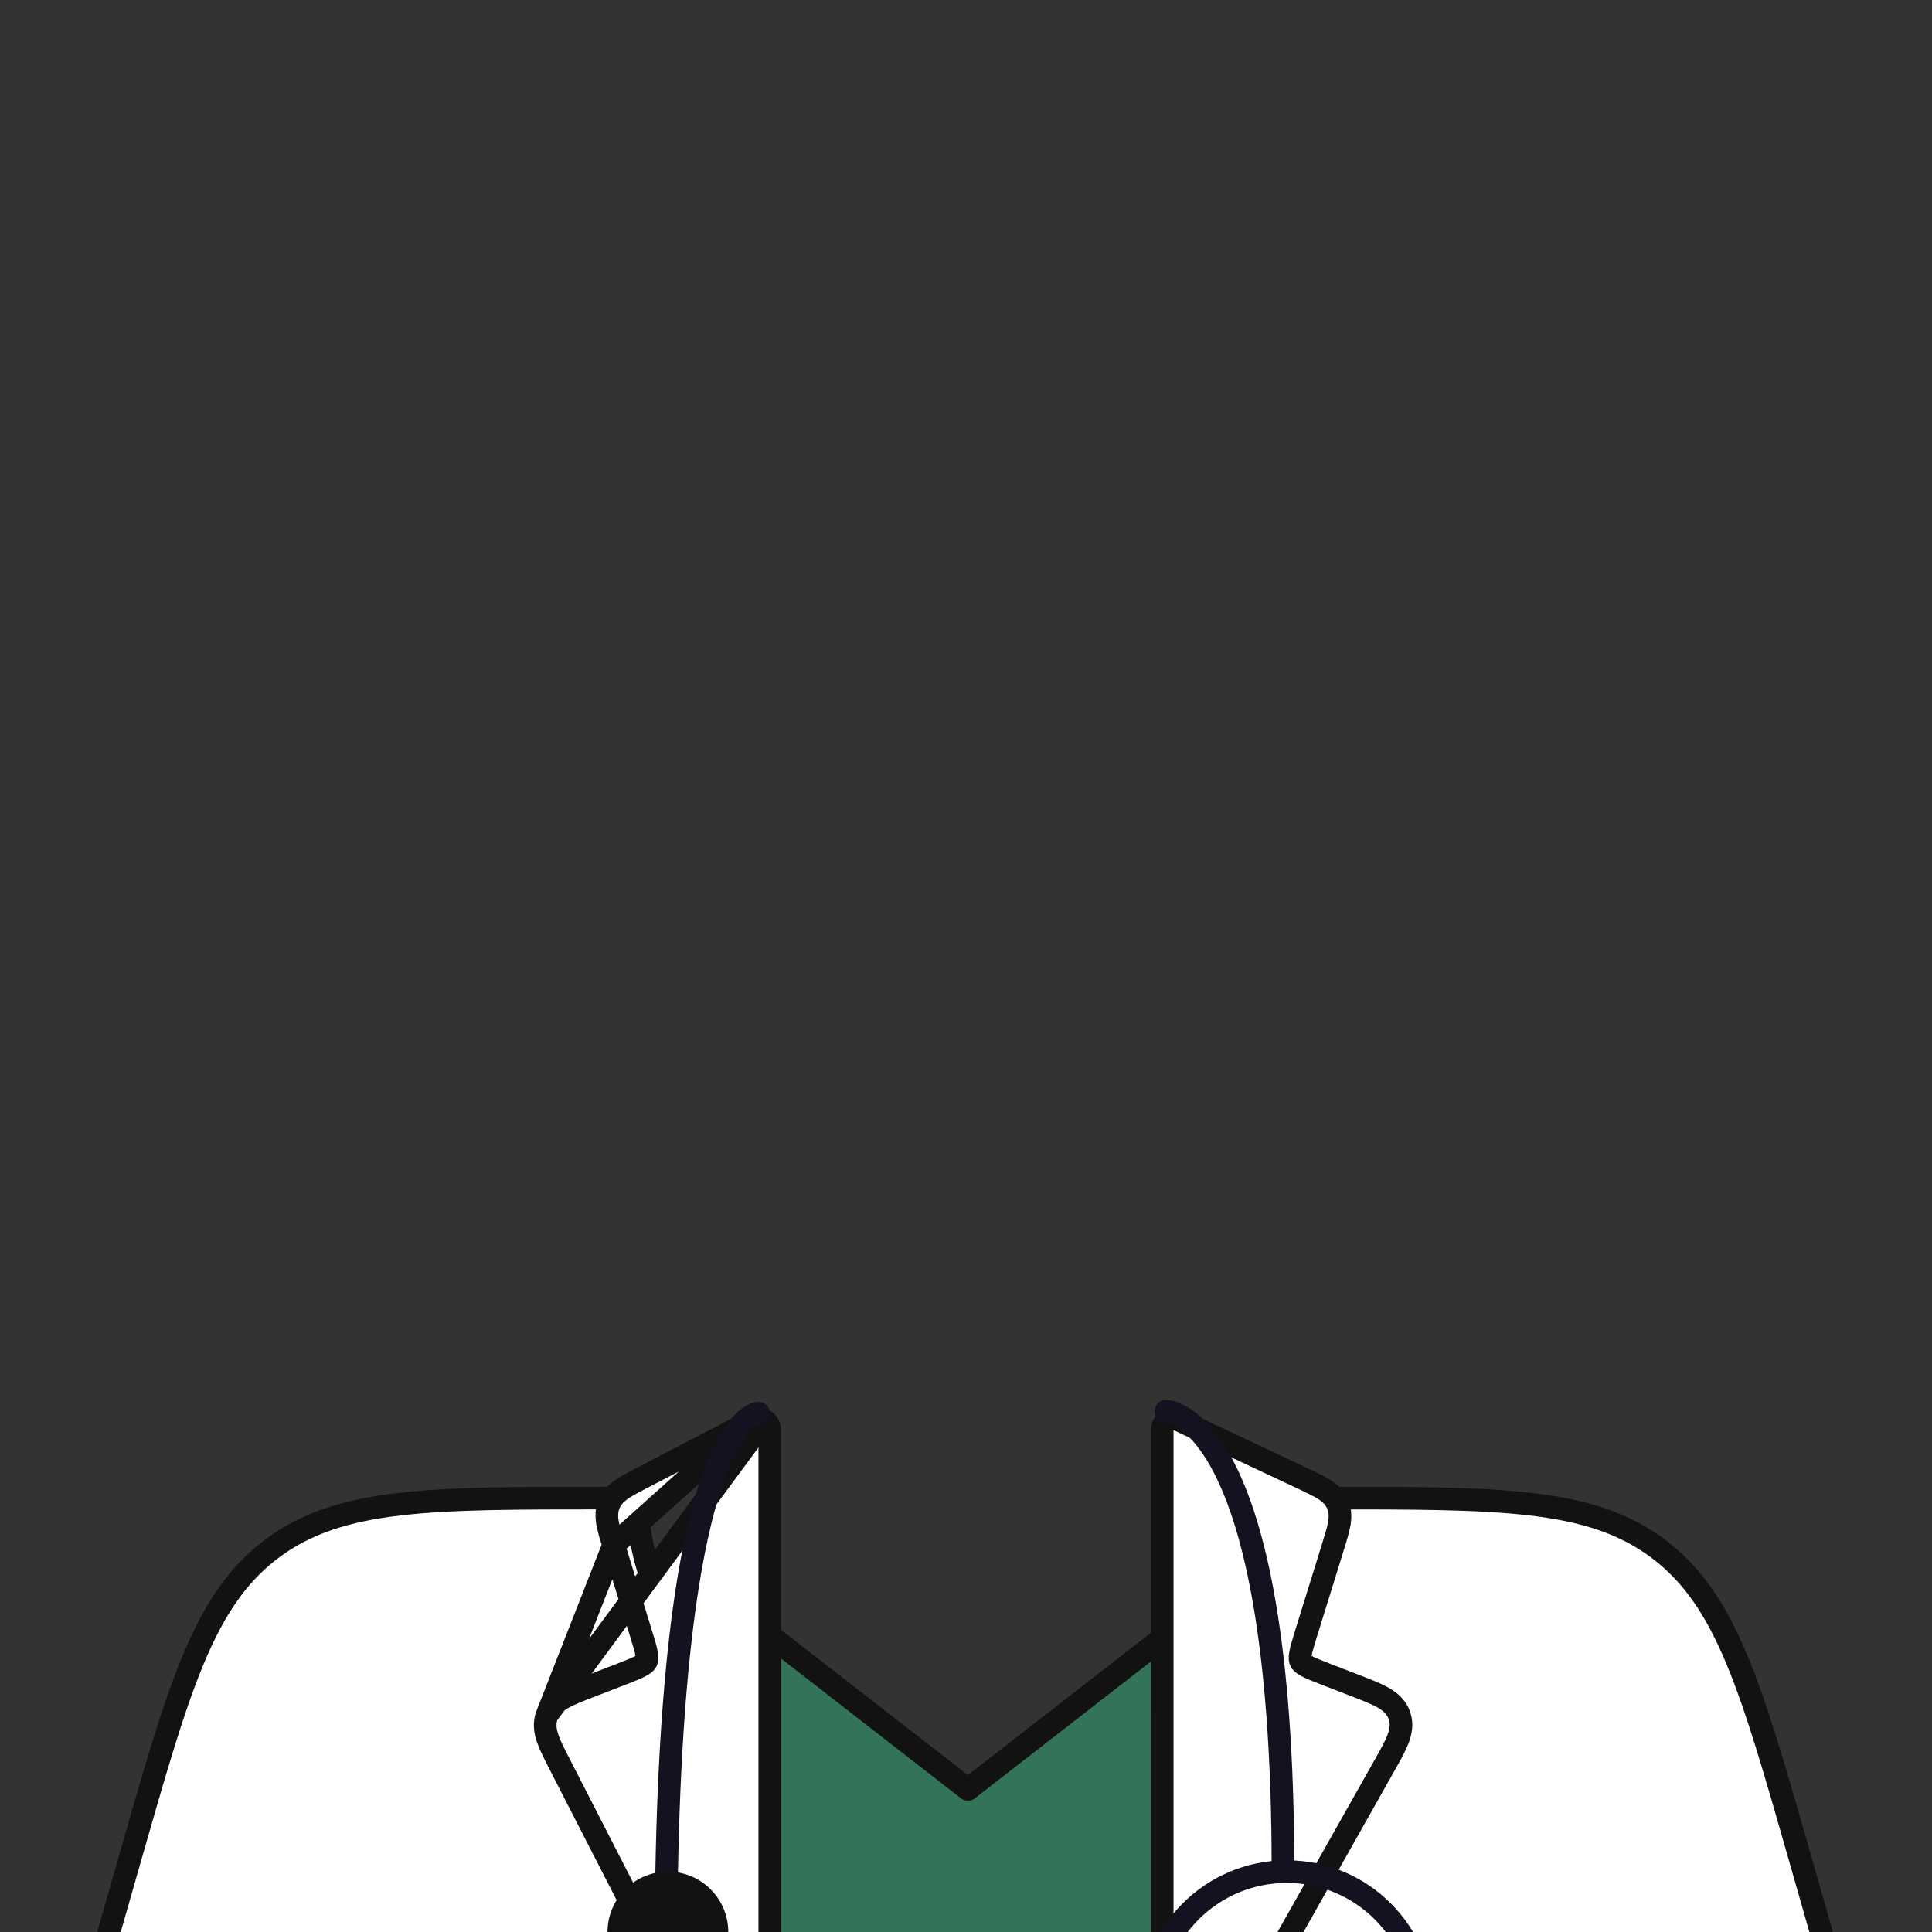 <svg width="512" height="512" viewBox="0 0 512 512" fill="none" xmlns="http://www.w3.org/2000/svg">
<rect x="0" y="0" width="512" height="512" fill="#333333" stroke="none"/>
<g clip-path="url(#clip0_1735_738)">
<path d="M179.841 414.631C178.936 413.928 177.71 413.802 176.681 414.305C175.652 414.809 175 415.854 175 417V512C175 513.657 176.343 515 178 515H335C336.657 515 338 513.657 338 512V417C338 415.854 337.348 414.809 336.319 414.305C335.29 413.802 334.064 413.928 333.159 414.631L256.5 474.201L179.841 414.631Z" fill="#337357" stroke="#121212" stroke-width="6" stroke-linejoin="round"/>
<path d="M29.115 511.176L28.023 515H32H200.5H203.5V512V457.432V455.748L202.062 454.871C185.517 444.782 177.264 431.039 173.128 419.791C171.057 414.16 170.024 409.162 169.508 405.587C169.251 403.802 169.124 402.376 169.061 401.41C169.03 400.928 169.014 400.56 169.007 400.321C169.003 400.201 169.002 400.114 169.001 400.06L169 400.004L169 400V399.998V399.996V399.995V397H166H160.551H160.349C137.284 397 119.713 397 105.783 398.634C91.733 400.281 81.064 403.619 71.928 410.511C62.792 417.402 56.652 426.743 51.208 439.8C45.81 452.746 40.983 469.64 34.646 491.817L34.591 492.012L29.115 511.176Z" fill="white" stroke="#121212" stroke-width="6"/>
<path d="M482.385 511.176L483.477 515H479.5H311H308V512V457.432V455.748L309.438 454.871C325.983 444.782 334.236 431.039 338.372 419.791C340.443 414.16 341.476 409.162 341.992 405.587C342.249 403.802 342.376 402.376 342.439 401.41C342.47 400.928 342.486 400.56 342.493 400.321C342.497 400.201 342.498 400.114 342.499 400.06L342.5 400.004L342.5 400V399.998V399.996V399.995V397H345.5H350.949H351.151C374.216 397 391.787 397 405.717 398.634C419.767 400.281 430.436 403.619 439.572 410.511C448.708 417.402 454.848 426.743 460.292 439.8C465.69 452.746 470.517 469.64 476.854 491.817L476.909 492.012L482.385 511.176Z" fill="white" stroke="#121212" stroke-width="6"/>
<path d="M202.557 376.436C203.453 376.98 204 377.952 204 379V532.5C204 534.157 202.657 535.5 201 535.5H185C183.875 535.5 182.844 534.87 182.331 533.869L148.411 467.725L148.315 467.539C146.977 464.93 145.832 462.698 145.172 460.803C144.468 458.782 144.137 456.67 144.968 454.488H144.968M202.557 376.436L144.968 454.488M202.557 376.436C201.662 375.892 200.547 375.855 199.617 376.338M202.557 376.436L199.617 376.338M144.968 454.488C145.799 452.306 147.45 450.948 149.32 449.908C151.074 448.932 153.413 448.026 156.147 446.968L156.343 446.892L164.467 443.748C167.02 442.759 168.66 442.118 169.816 441.488C170.895 440.899 171.174 440.514 171.31 440.233C171.446 439.951 171.574 439.494 171.365 438.282C171.141 436.986 170.625 435.302 169.813 432.687L162.608 409.47M144.968 454.488C144.968 454.488 144.968 454.488 144.968 454.488L162.608 409.47M199.617 376.338L170.019 391.713L169.864 391.794C167.869 392.83 166.133 393.732 164.81 394.642C163.384 395.623 162.137 396.808 161.411 398.546C160.686 400.283 160.721 402.003 161.026 403.707C161.31 405.288 161.89 407.156 162.556 409.303L162.608 409.47C162.608 409.47 162.608 409.47 162.608 409.47M199.617 376.338L162.608 409.47" fill="white" stroke="#121212" stroke-width="6" stroke-linejoin="round"/>
<path d="M308 379C308 377.973 308.525 377.017 309.393 376.467C310.26 375.917 311.348 375.848 312.277 376.286L345.332 391.841L345.495 391.917C347.607 392.911 349.441 393.774 350.841 394.663C352.348 395.62 353.675 396.799 354.459 398.578C355.242 400.356 355.217 402.131 354.906 403.889C354.617 405.522 354.016 407.458 353.325 409.687L353.271 409.859L346.187 432.687C345.375 435.302 344.859 436.986 344.635 438.282C344.426 439.494 344.554 439.951 344.69 440.233C344.826 440.514 345.105 440.899 346.184 441.488C347.34 442.118 348.98 442.759 351.533 443.748L359.149 446.696L359.349 446.773C362.186 447.871 364.608 448.808 366.413 449.817C368.335 450.891 370.03 452.296 370.84 454.557C371.65 456.819 371.232 458.98 370.429 461.03C369.675 462.956 368.399 465.217 366.904 467.867L366.799 468.054L329.613 533.974C329.081 534.917 328.083 535.5 327 535.5H311C309.343 535.5 308 534.157 308 532.5V379Z" fill="white" stroke="#121212" stroke-width="6" stroke-linejoin="round"/>
<path d="M200.999 374.5C200.999 374.5 176.501 374.5 176.5 516" stroke="#121221" stroke-width="6" stroke-linecap="round" stroke-linejoin="round"/>
<path d="M309 374C309 374 340 374 340 495.5" stroke="#121221" stroke-width="6" stroke-linecap="round" stroke-linejoin="round"/>
<path d="M377 535.5V532C377 512.118 360.882 496 341 496V496C321.118 496 305 512.118 305 532V535.5" stroke="#121221" stroke-width="6"/>
<circle cx="177" cy="512" r="16" fill="#121212"/>
</g>
<defs>
<clipPath id="clip0_1735_738">
<rect width="512" height="512" fill="white"/>
</clipPath>
</defs>
</svg>
